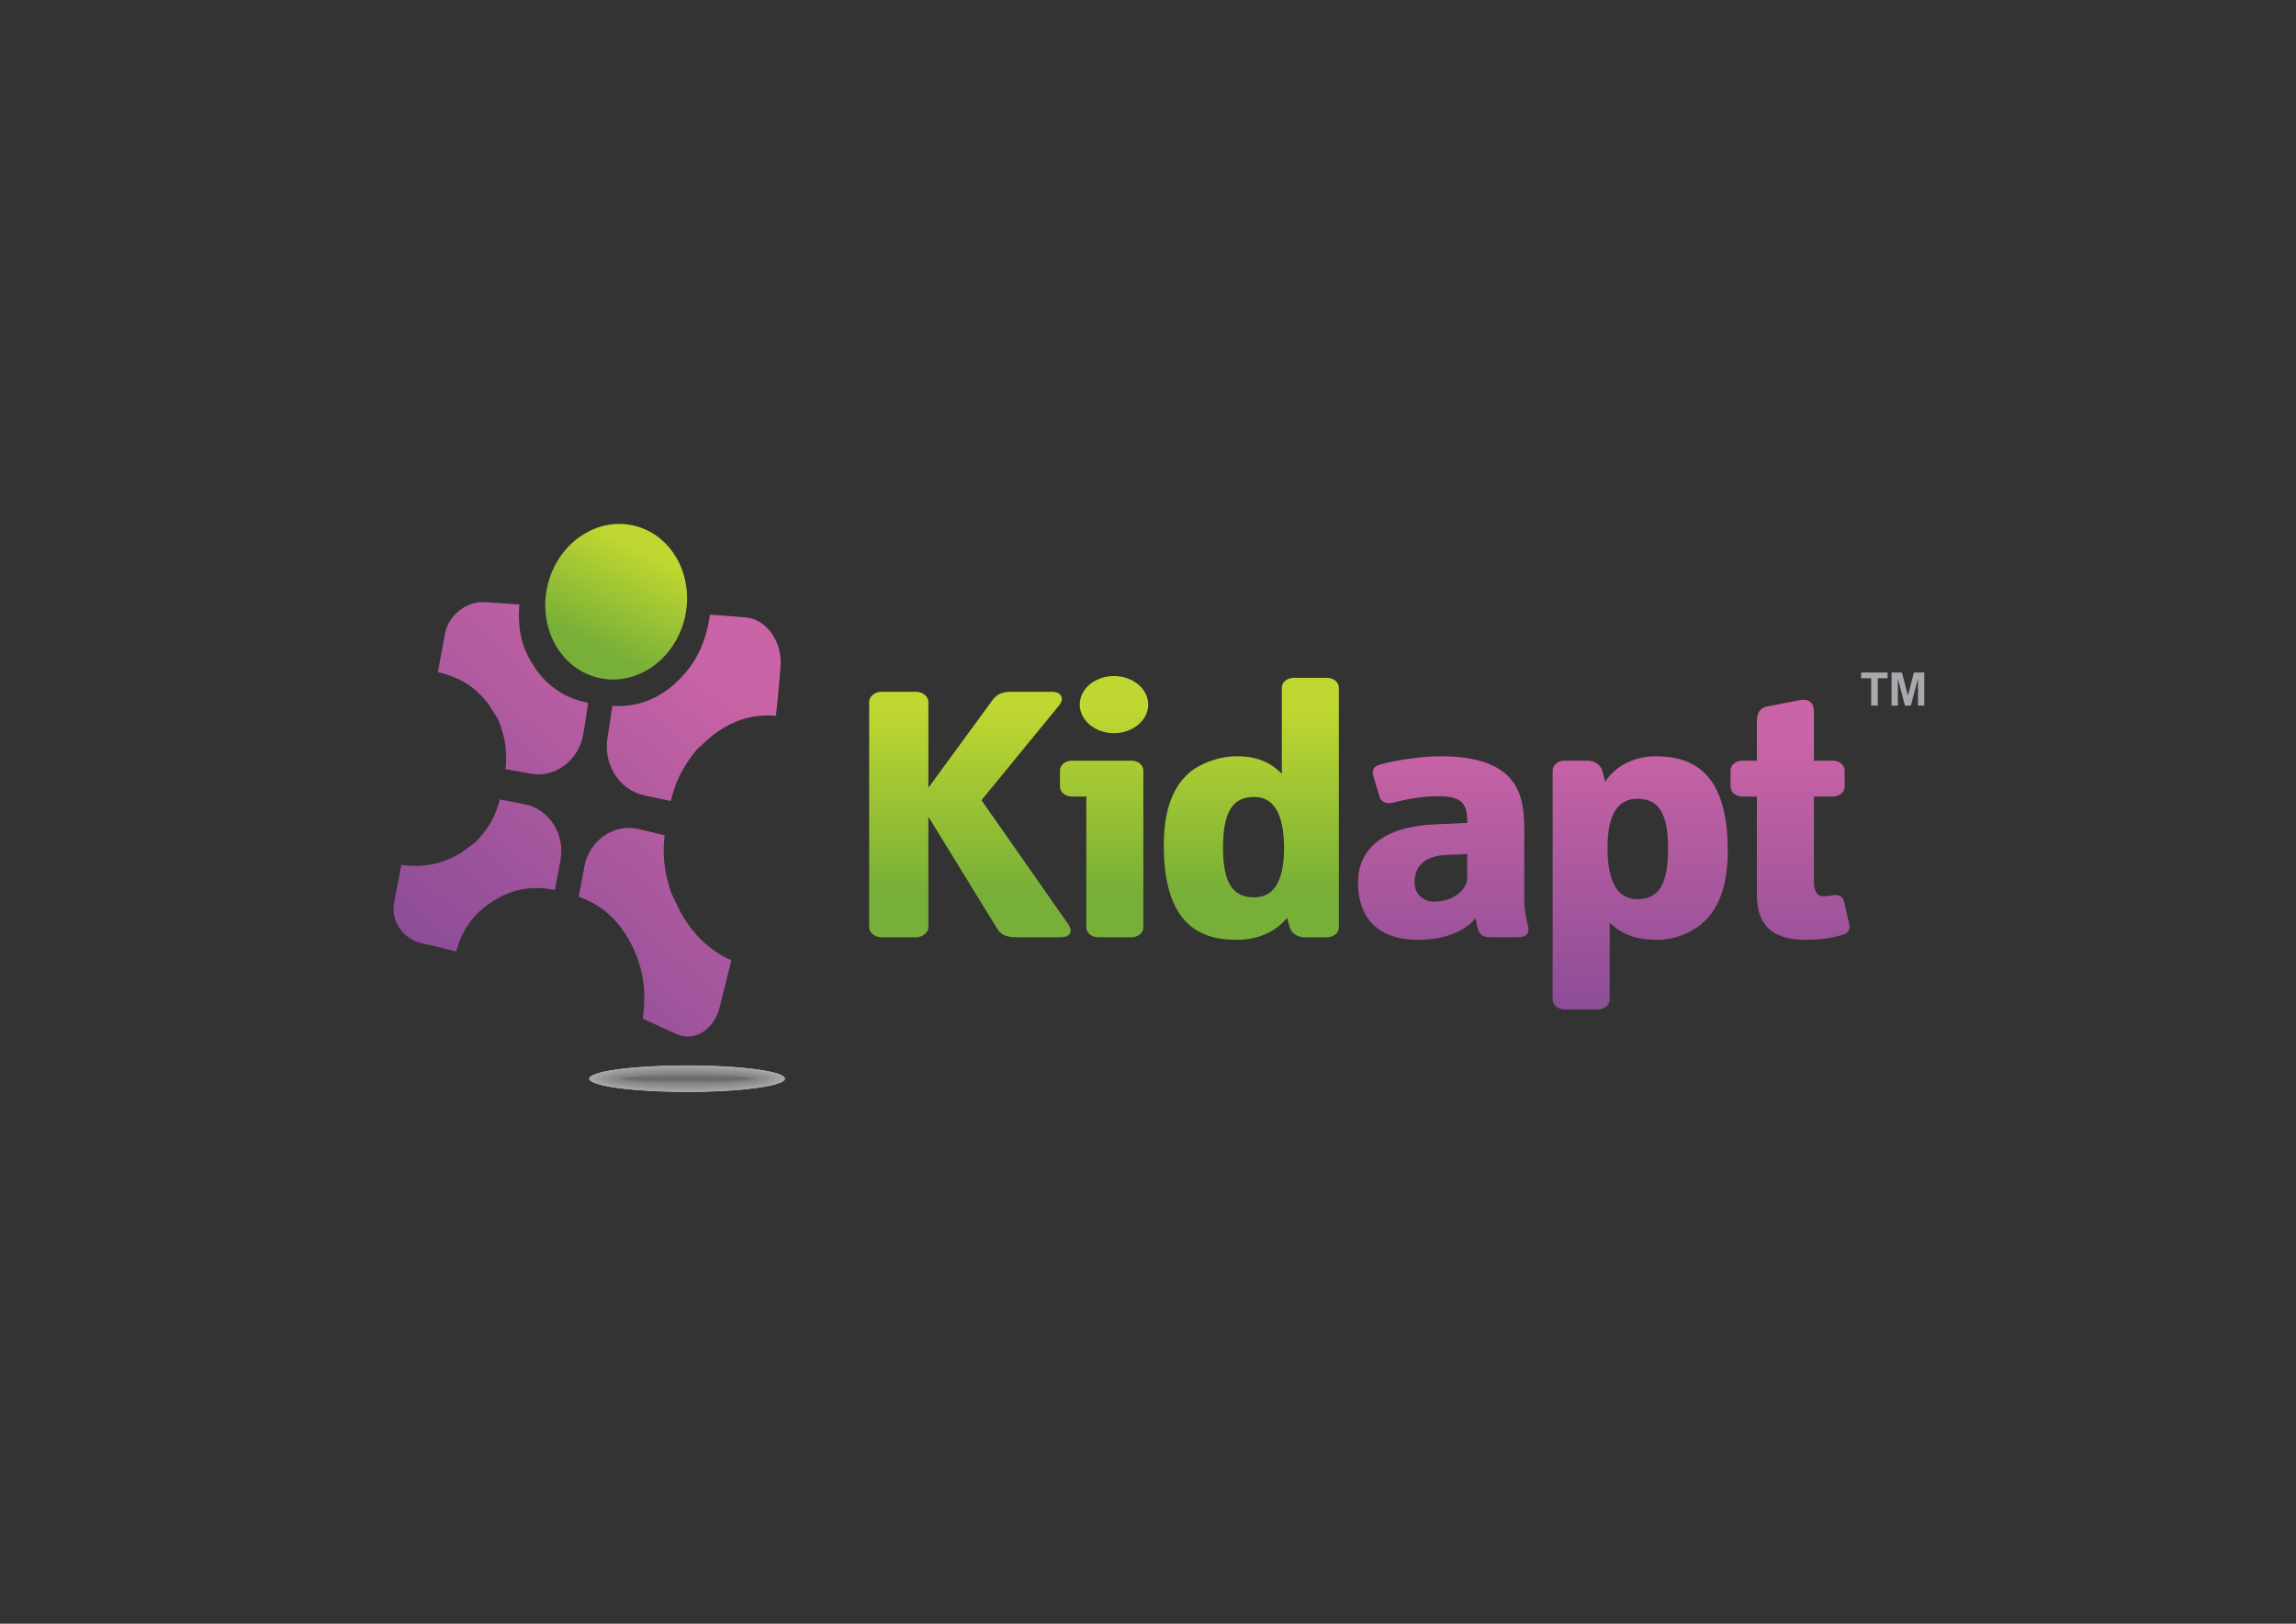 <?xml version="1.0" encoding="utf-8"?>
<!-- Generator: Adobe Illustrator 15.0.0, SVG Export Plug-In . SVG Version: 6.00 Build 0)  -->
<!DOCTYPE svg PUBLIC "-//W3C//DTD SVG 1.1//EN" "http://www.w3.org/Graphics/SVG/1.1/DTD/svg11.dtd">
<svg version="1.1" id="Layer_1" xmlns="http://www.w3.org/2000/svg" xmlns:xlink="http://www.w3.org/1999/xlink" x="0px" y="0px"
	 width="841.89px" height="595.28px" viewBox="0 0 841.89 595.28" enable-background="new 0 0 841.89 595.28" xml:space="preserve">
<rect x="0" y="0" width="841.89" height="595.28" fill="#333333" stroke="none"/>
<linearGradient id="SVGID_1_" gradientUnits="userSpaceOnUse" x1="-491.795" y1="478.815" x2="-448.893" y2="512.334" gradientTransform="matrix(-0.862 0.493 0.411 0.924 -383.53 -5.44)">
	<stop  offset="0.127" style="stop-color:#BFD730"/>
	<stop  offset="0.824" style="stop-color:#77AF38"/>
</linearGradient>
<path fill="url(#SVGID_1_)" d="M201.415,212.305c-4.787,15.06,2.306,30.988,15.833,35.577c13.556,4.579,28.407-3.923,33.194-18.991
	c4.794-15.071-2.306-30.999-15.84-35.577C221.072,188.739,206.213,197.23,201.415,212.305z"/>
<g>
	
		<linearGradient id="SVGID_2_" gradientUnits="userSpaceOnUse" x1="-285.47" y1="144.501" x2="-196.719" y2="292.207" gradientTransform="matrix(-0.982 -0.188 -0.188 0.982 25.4 32.404)">
		<stop  offset="0.127" style="stop-color:#CA64A6"/>
		<stop  offset="1" style="stop-color:#8C4D97"/>
	</linearGradient>
	<path fill="url(#SVGID_2_)" d="M190.326,223.669c-0.11,1.482-0.103,3.03,0.029,4.619c0.344,5.984,2.25,11.444,5.783,16.513
		c0.153,0.282,0.45,0.714,0.878,1.281c3.528,4.688,7.902,8.052,13.168,10.05c0.106,0.055,0.19,0.087,0.234,0.099
		c1.362,0.476,2.767,0.875,4.246,1.197c0.117,0.062,0.322,0.113,0.6,0.15c0.198,0.019,0.198,0.019,0.198,0.019
		c0.125,0.007,0.205,0.157,0.183,0.333c0,0,0-0.004-0.015,0.103c-1.091,7.279-1.742,11.042-1.742,11.049
		c-1.651,9.812-10.445,16.213-19.324,14.559c-3.082-0.556-6.156-1.105-9.219-1.654c0.238-2.21,0.311-4.344,0.223-6.397
		c-0.037-0.004-0.037,0-0.037,0c-0.007-0.037-0.007-0.099-0.004-0.139l0,0c-0.197-3.155-0.875-6.288-2.031-9.446
		c-0.864-2.262-0.864-2.262-0.864-2.262c-1.544-2.521-3.191-5.105-3.675-5.771l0,0c-3.542-4.699-7.891-7.967-13.051-9.922
		c-1.285-0.52-2.693-0.962-4.253-1.325c-0.282-0.041-0.461-0.091-0.578-0.139C161,246.561,161,246.561,161,246.561
		c-0.15-0.022-0.3-0.044-0.333-0.044c-0.037-0.003-0.073-0.011-0.092-0.011c-0.015-0.007-0.022-0.037-0.015-0.066
		c0.004-0.029,0.011-0.073,0.015-0.095c0.004-0.018,0.048-0.252,0.095-0.512c0.048-0.264,0.099-0.545,0.114-0.633
		s1.09-5.819,2.372-12.81c1.292-6.946,7.963-12.118,14.826-11.642c6.866,0.523,12.484,0.831,12.484,0.845
		c0,0.019,0,0.062-0.007,0.103l0,0C190.362,222.578,190.318,223.222,190.326,223.669z M259.914,227.728
		c-0.264,1.731-0.699,3.495-1.248,5.263c-1.991,6.782-5.61,12.517-10.749,17.212c-0.245,0.271-0.673,0.663-1.281,1.175
		c-5.014,4.246-10.471,6.599-16.257,7.272c-0.139,0.033-0.22,0.033-0.264,0.029c-1.479,0.143-2.994,0.176-4.523,0.121
		c-0.125,0.04-0.337,0.04-0.615-0.004c-0.205-0.025-0.205-0.029-0.205-0.025c-0.132-0.015-0.256,0.113-0.278,0.282
		c0,0,0,0.003-0.015,0.103c-1.068,7.422-1.72,11.261-1.712,11.265c-1.64,9.878,4.326,19.236,13.541,21.208
		c3.206,0.659,6.427,1.333,9.662,2.024c0.604-2.441,1.31-4.751,2.145-6.925c0.051,0.015,0.051,0.011,0.051,0.015
		c0.015-0.044,0.029-0.103,0.037-0.143l0,0c1.373-3.298,3.191-6.438,5.482-9.508c1.698-2.16,1.694-2.171,1.694-2.167
		c2.467-2.266,5.076-4.652,5.805-5.248l0,0c5.303-4.125,10.947-6.599,17.081-7.207c1.53-0.172,3.184-0.216,4.977-0.106
		c0.3,0.047,0.535,0.055,0.659,0.007c0.08,0.029,0.08,0.026,0.08,0.029c0.176,0.025,0.352,0.051,0.388,0.059
		c0.037,0,0.081,0.011,0.099,0.011c0.019,0,0.041-0.029,0.044-0.069c0.004-0.044,0.011-0.095,0.019-0.121
		c0-0.022,0.033-0.322,0.066-0.663c0.037-0.34,0.081-0.71,0.095-0.816c0.008-0.11,0.846-7.54,1.516-16.612
		c0.651-9.095-5.3-17.194-12.634-17.813c-7.378-0.647-13.278-1.061-13.278-1.032c0,0.022-0.007,0.069-0.011,0.106l0,0
		C260.155,226.483,260.034,227.237,259.914,227.728z M235.678,373.354L235.678,373.354c-0.007,0.035-0.015,0.088-0.018,0.102
		c-0.004,0.018,5.537,2.492,12.228,5.578c6.639,3.125,13.841-1.322,16.026-9.83c2.141-8.475,3.824-15.498,3.846-15.6
		c0.022-0.1,0.11-0.451,0.183-0.77s0.143-0.603,0.146-0.628c0.007-0.022,0.018-0.077,0.029-0.113
		c0.007-0.041,0.007-0.081-0.011-0.085c-0.015-0.007-0.059-0.021-0.091-0.032c-0.037-0.015-0.19-0.07-0.344-0.125
		c0,0,0-0.004-0.081-0.036c-0.117-0.092-0.307-0.187-0.596-0.289c-1.592-0.754-3.027-1.593-4.33-2.485
		c-5.219-3.44-9.52-8.271-12.993-14.376l0,0c-0.468-0.863-2.064-4.172-3.586-7.294c0,0,0.007-0.004-0.813-2.708
		c-1.105-3.777-1.728-7.415-1.867-11.013l0,0c0.007-0.044,0.007-0.113,0-0.153c0,0,0,0-0.037-0.008
		c-0.044-2.331,0.066-4.747,0.348-7.246c-3.209-0.787-6.405-1.556-9.585-2.306c-9.186-2.094-18.021,4.201-19.858,13.691
		c0-0.004-0.71,3.718-1.998,10.756c-0.019,0.106-0.015,0.106-0.019,0.106c-0.025,0.164,0.048,0.322,0.172,0.344
		c0,0,0-0.004,0.197,0.066c0.275,0.069,0.476,0.164,0.593,0.241c1.464,0.563,2.858,1.2,4.208,1.914
		c0.044,0.025,0.125,0.065,0.227,0.139c5.226,2.946,9.545,7.327,12.908,13.238c0.406,0.71,0.685,1.248,0.823,1.592
		c3.338,6.372,4.941,13.079,4.868,19.938c0.022,1.826-0.081,3.576-0.304,5.213C235.935,371.676,235.839,372.391,235.678,373.354z
		 M167.847,347.005c0.38-1.339,0.918-2.657,1.559-3.992c2.35-5.095,6.061-9.249,11.155-12.499c0.242-0.187,0.667-0.461,1.267-0.815
		c4.955-2.91,10.27-4.319,15.935-4.129c0.136-0.004,0.212-0.007,0.26,0.011c1.438,0.07,2.924,0.253,4.424,0.538
		c0.125-0.021,0.33,0.012,0.608,0.088c0.201,0.063,0.201,0.063,0.201,0.063c0.125,0.033,0.252-0.069,0.282-0.23c0,0,0,0,0.015-0.092
		c1.251-6.902,1.947-10.555,1.947-10.555c1.812-9.446-4.106-18.771-12.985-20.491c-3.089-0.619-6.163-1.229-9.23-1.826
		c-0.571,2.137-1.252,4.132-2.053,5.998c-0.047-0.011-0.047-0.011-0.047-0.015c-0.015,0.033-0.029,0.092-0.037,0.121l0,0
		c-1.318,2.825-3.063,5.453-5.271,7.931c-1.625,1.731-1.625,1.731-1.625,1.731c-2.346,1.771-4.831,3.564-5.526,4
		c0,0.004,0,0.004,0,0c-5.028,3.034-10.324,4.534-15.927,4.604c-1.398,0.041-2.898-0.029-4.509-0.219
		c-0.271-0.056-0.483-0.077-0.601-0.044c-0.066-0.033-0.066-0.033-0.066-0.033c-0.161-0.025-0.314-0.059-0.344-0.063
		c-0.037-0.004-0.073-0.011-0.092-0.019c-0.018-0.003-0.037,0.026-0.047,0.056c-0.007,0.029-0.015,0.069-0.015,0.088
		c-0.007,0.025-0.047,0.248-0.095,0.505c-0.047,0.26-0.103,0.538-0.125,0.618c-0.015,0.08-1.094,5.724-2.394,12.542
		c-1.303,6.829,3.309,13.432,10.226,14.962c6.917,1.526,12.568,3.008,12.568,2.99c0-0.019,0.007-0.056,0.019-0.085l0,0
		C167.518,347.945,167.693,347.371,167.847,347.005z"/>
</g>
<g opacity="0.59">
	<path fill="#FFFFFF" d="M287.878,395.455c0,2.682-16.088,4.871-35.936,4.871c-19.851,0-35.939-2.189-35.939-4.871
		c0-2.693,16.089-4.865,35.939-4.865C271.79,390.59,287.878,392.762,287.878,395.455z"/>
	<path fill="#FDFDFD" d="M287.724,395.455c0,2.656-16.02,4.826-35.782,4.826c-19.766,0-35.785-2.17-35.785-4.826
		c0-2.67,16.019-4.82,35.785-4.82C271.705,390.635,287.724,392.785,287.724,395.455z"/>
	<path fill="#FBFBFB" d="M287.57,395.455c0,2.631-15.95,4.779-35.628,4.779c-19.68,0-35.63-2.148-35.63-4.779
		c0-2.645,15.95-4.775,35.63-4.775C271.62,390.68,287.57,392.811,287.57,395.455z"/>
	<path fill="#FAFAF9" d="M287.415,395.455c0,2.607-15.881,4.734-35.473,4.734c-19.595,0-35.475-2.127-35.475-4.734
		c0-2.619,15.88-4.73,35.475-4.73C271.534,390.725,287.415,392.836,287.415,395.455z"/>
	<path fill="#F9F8F8" d="M287.261,395.455c0,2.582-15.812,4.689-35.319,4.689c-19.509,0-35.32-2.107-35.32-4.689
		c0-2.594,15.811-4.686,35.32-4.686C271.449,390.77,287.261,392.861,287.261,395.455z"/>
	<path fill="#F7F7F6" d="M287.106,395.455c0,2.559-15.743,4.645-35.165,4.645c-19.424,0-35.166-2.086-35.166-4.645
		c0-2.57,15.741-4.641,35.166-4.641C271.363,390.814,287.106,392.885,287.106,395.455z"/>
	<path fill="#F6F5F5" d="M286.952,395.455c0,2.533-15.674,4.6-35.011,4.6c-19.339,0-35.011-2.066-35.011-4.6
		c0-2.545,15.672-4.594,35.011-4.594C271.278,390.861,286.952,392.91,286.952,395.455z"/>
	<path fill="#F5F4F4" d="M286.797,395.455c0,2.508-15.604,4.555-34.856,4.555c-19.254,0-34.856-2.047-34.856-4.555
		c0-2.52,15.602-4.549,34.856-4.549C271.193,390.906,286.797,392.936,286.797,395.455z"/>
	<path fill="#F4F3F3" d="M286.643,395.455c0,2.484-15.536,4.508-34.703,4.508c-19.168,0-34.701-2.023-34.701-4.508
		c0-2.494,15.532-4.504,34.701-4.504C271.107,390.951,286.643,392.961,286.643,395.455z"/>
	<path fill="#F3F2F1" d="M286.489,395.455c0,2.459-15.466,4.463-34.548,4.463c-19.083,0-34.546-2.004-34.546-4.463
		c0-2.471,15.463-4.459,34.546-4.459C271.022,390.996,286.489,392.984,286.489,395.455z"/>
	<path fill="#F2F1F0" d="M286.334,395.455c0,2.434-15.397,4.418-34.394,4.418c-18.999,0-34.392-1.984-34.392-4.418
		c0-2.445,15.393-4.414,34.392-4.414C270.937,391.041,286.334,393.01,286.334,395.455z"/>
	<path fill="#F1F0EF" d="M286.18,395.457c0,2.408-15.328,4.371-34.24,4.371c-18.913,0-34.237-1.963-34.237-4.371
		c0-2.422,15.324-4.371,34.237-4.371C270.852,391.086,286.18,393.035,286.18,395.457z"/>
	<path fill="#F0EFEE" d="M286.025,395.457c0,2.383-15.259,4.326-34.085,4.326c-18.828,0-34.082-1.943-34.082-4.326
		c0-2.398,15.254-4.324,34.082-4.324C270.766,391.133,286.025,393.059,286.025,395.457z"/>
	<path fill="#EFEEED" d="M285.871,395.457c0,2.357-15.19,4.279-33.932,4.279c-18.742,0-33.927-1.922-33.927-4.279
		c0-2.373,15.185-4.279,33.927-4.279C270.681,391.178,285.871,393.084,285.871,395.457z"/>
	<path fill="#EEEDEC" d="M285.717,395.457c0,2.334-15.121,4.234-33.777,4.234c-18.657,0-33.772-1.9-33.772-4.234
		c0-2.348,15.115-4.234,33.772-4.234C270.596,391.223,285.717,393.109,285.717,395.457z"/>
	<path fill="#EDECEB" d="M285.562,395.457c0,2.309-15.052,4.189-33.623,4.189c-18.572,0-33.617-1.881-33.617-4.189
		c0-2.322,15.045-4.189,33.617-4.189C270.51,391.268,285.562,393.135,285.562,395.457z"/>
	<path fill="#ECEBEA" d="M285.408,395.457c0,2.283-14.983,4.145-33.469,4.145c-18.487,0-33.463-1.861-33.463-4.145
		c0-2.299,14.976-4.145,33.463-4.145C270.425,391.313,285.408,393.158,285.408,395.457z"/>
	<path fill="#EBEAE9" d="M285.253,395.457c0,2.26-14.914,4.1-33.314,4.1c-18.402,0-33.308-1.84-33.308-4.1
		c0-2.273,14.906-4.1,33.308-4.1C270.34,391.357,285.253,393.184,285.253,395.457z"/>
	<path fill="#EAE9E8" d="M285.099,395.457c0,2.234-14.845,4.055-33.161,4.055s-33.153-1.82-33.153-4.055
		c0-2.248,14.837-4.055,33.153-4.055S285.099,393.209,285.099,395.457z"/>
	<path fill="#E9E8E7" d="M284.945,395.457c0,2.209-14.776,4.008-33.006,4.008c-18.231,0-32.999-1.799-32.999-4.008
		c0-2.225,14.768-4.008,32.999-4.008C270.169,391.449,284.945,393.232,284.945,395.457z"/>
	<path fill="#E8E7E6" d="M284.79,395.457c0,2.186-14.706,3.963-32.852,3.963c-18.146,0-32.844-1.777-32.844-3.963
		c0-2.199,14.698-3.963,32.844-3.963C270.084,391.494,284.79,393.258,284.79,395.457z"/>
	<path fill="#E7E6E5" d="M284.636,395.457c0,2.16-14.637,3.918-32.698,3.918s-32.689-1.758-32.689-3.918
		c0-2.174,14.628-3.918,32.689-3.918S284.636,393.283,284.636,395.457z"/>
	<path fill="#E6E5E4" d="M284.481,395.457c0,2.137-14.568,3.873-32.544,3.873c-17.975,0-32.534-1.736-32.534-3.873
		c0-2.148,14.559-3.873,32.534-3.873C269.913,391.584,284.481,393.309,284.481,395.457z"/>
	<path fill="#E5E4E3" d="M284.327,395.457c0,2.111-14.5,3.828-32.39,3.828s-32.379-1.717-32.379-3.828
		c0-2.125,14.489-3.828,32.379-3.828S284.327,393.332,284.327,395.457z"/>
	<path fill="#E4E3E2" d="M284.172,395.459c0,2.084-14.43,3.781-32.235,3.781c-17.804,0-32.224-1.697-32.224-3.781
		c0-2.102,14.42-3.785,32.224-3.785C269.743,391.674,284.172,393.357,284.172,395.459z"/>
	<path fill="#E3E2E2" d="M284.018,395.459c0,2.061-14.361,3.734-32.081,3.734c-17.719,0-32.07-1.674-32.07-3.734
		c0-2.076,14.351-3.74,32.07-3.74C269.657,391.719,284.018,393.383,284.018,395.459z"/>
	<path fill="#E2E1E1" d="M283.864,395.459c0,2.035-14.292,3.689-31.927,3.689c-17.634,0-31.915-1.654-31.915-3.689
		c0-2.053,14.281-3.693,31.915-3.693C269.572,391.766,283.864,393.406,283.864,395.459z"/>
	<path fill="#E1E0E0" d="M283.709,395.459c0,2.01-14.223,3.645-31.773,3.645c-17.549,0-31.76-1.635-31.76-3.645
		c0-2.027,14.211-3.648,31.76-3.648C269.487,391.811,283.709,393.432,283.709,395.459z"/>
	<path fill="#E0DFDF" d="M283.555,395.459c0,1.986-14.153,3.6-31.618,3.6c-17.464,0-31.605-1.613-31.605-3.6
		c0-2.002,14.142-3.604,31.605-3.604C269.401,391.855,283.555,393.457,283.555,395.459z"/>
	<path fill="#DFDEDE" d="M283.4,395.459c0,1.961-14.084,3.555-31.464,3.555c-17.378,0-31.45-1.594-31.45-3.555
		c0-1.977,14.072-3.559,31.45-3.559C269.316,391.9,283.4,393.482,283.4,395.459z"/>
	<path fill="#DEDDDD" d="M283.246,395.459c0,1.936-14.016,3.508-31.31,3.508c-17.293,0-31.296-1.572-31.296-3.508
		c0-1.953,14.002-3.514,31.296-3.514C269.23,391.945,283.246,393.506,283.246,395.459z"/>
	<path fill="#DDDCDC" d="M283.092,395.459c0,1.912-13.946,3.463-31.156,3.463c-17.208,0-31.141-1.551-31.141-3.463
		c0-1.928,13.933-3.469,31.141-3.469C269.146,391.99,283.092,393.531,283.092,395.459z"/>
	<path fill="#DCDBDB" d="M282.937,395.459c0,1.887-13.877,3.418-31.001,3.418c-17.123,0-30.986-1.531-30.986-3.418
		c0-1.902,13.864-3.424,30.986-3.424C269.06,392.035,282.937,393.557,282.937,395.459z"/>
	<path fill="#DBDBDA" d="M282.783,395.459c0,1.861-13.808,3.373-30.848,3.373c-17.037,0-30.831-1.512-30.831-3.373
		c0-1.877,13.794-3.377,30.831-3.377C268.975,392.082,282.783,393.582,282.783,395.459z"/>
	<path fill="#DADAD9" d="M282.628,395.459c0,1.838-13.739,3.328-30.693,3.328c-16.952,0-30.677-1.49-30.677-3.328
		c0-1.854,13.725-3.332,30.677-3.332C268.89,392.127,282.628,393.605,282.628,395.459z"/>
	<path fill="#D9D9D8" d="M282.474,395.459c0,1.813-13.67,3.283-30.539,3.283c-16.867,0-30.522-1.471-30.522-3.283
		c0-1.828,13.655-3.287,30.522-3.287C268.804,392.172,282.474,393.631,282.474,395.459z"/>
	<path fill="#D8D8D7" d="M282.32,395.459c0,1.787-13.601,3.236-30.385,3.236c-16.782,0-30.367-1.449-30.367-3.236
		c0-1.803,13.585-3.242,30.367-3.242C268.719,392.217,282.32,393.656,282.32,395.459z"/>
	<path fill="#D7D7D6" d="M282.165,395.459c0,1.764-13.532,3.191-30.23,3.191c-16.697,0-30.212-1.428-30.212-3.191
		c0-1.779,13.516-3.197,30.212-3.197C268.633,392.262,282.165,393.68,282.165,395.459z"/>
	<path fill="#D7D6D5" d="M282.011,395.461c0,1.736-13.462,3.145-30.077,3.145c-16.611,0-30.057-1.408-30.057-3.145
		c0-1.756,13.446-3.154,30.057-3.154C268.548,392.307,282.011,393.705,282.011,395.461z"/>
	<path fill="#D6D5D5" d="M281.856,395.461c0,1.713-13.394,3.1-29.922,3.1c-16.526,0-29.903-1.387-29.903-3.1
		c0-1.73,13.377-3.109,29.903-3.109C268.463,392.352,281.856,393.73,281.856,395.461z"/>
	<path fill="#D5D4D4" d="M281.702,395.461c0,1.688-13.325,3.055-29.769,3.055c-16.44,0-29.748-1.367-29.748-3.055
		c0-1.705,13.307-3.063,29.748-3.063C268.377,392.398,281.702,393.756,281.702,395.461z"/>
	<path fill="#D4D3D3" d="M281.547,395.461c0,1.662-13.255,3.01-29.614,3.01c-16.355,0-29.593-1.348-29.593-3.01
		c0-1.682,13.237-3.018,29.593-3.018C268.292,392.443,281.547,393.779,281.547,395.461z"/>
	<path fill="#D3D2D2" d="M281.393,395.461c0,1.639-13.186,2.963-29.46,2.963c-16.27,0-29.438-1.324-29.438-2.963
		c0-1.656,13.168-2.973,29.438-2.973C268.207,392.488,281.393,393.805,281.393,395.461z"/>
	<path fill="#D2D2D1" d="M281.239,395.461c0,1.613-13.117,2.918-29.306,2.918c-16.185,0-29.283-1.305-29.283-2.918
		c0-1.631,13.098-2.928,29.283-2.928C268.122,392.533,281.239,393.83,281.239,395.461z"/>
	<path fill="#D1D1D0" d="M281.084,395.461c0,1.588-13.048,2.873-29.151,2.873c-16.1,0-29.129-1.285-29.129-2.873
		c0-1.607,13.029-2.883,29.129-2.883C268.036,392.578,281.084,393.854,281.084,395.461z"/>
	<path fill="#D0D0CF" d="M280.93,395.461c0,1.564-12.979,2.828-28.997,2.828c-16.014,0-28.974-1.264-28.974-2.828
		c0-1.582,12.959-2.838,28.974-2.838C267.951,392.623,280.93,393.879,280.93,395.461z"/>
	<path fill="#CFCFCE" d="M280.775,395.461c0,1.539-12.91,2.783-28.843,2.783c-15.929,0-28.819-1.244-28.819-2.783
		c0-1.557,12.89-2.791,28.819-2.791C267.866,392.67,280.775,393.904,280.775,395.461z"/>
	<path fill="#CFCECE" d="M280.621,395.461c0,1.514-12.841,2.736-28.689,2.736c-15.844,0-28.664-1.223-28.664-2.736
		c0-1.531,12.82-2.746,28.664-2.746C267.78,392.715,280.621,393.93,280.621,395.461z"/>
	<path fill="#CECDCD" d="M280.467,395.461c0,1.49-12.772,2.691-28.535,2.691c-15.759,0-28.509-1.201-28.509-2.691
		c0-1.508,12.75-2.701,28.509-2.701C267.695,392.76,280.467,393.953,280.467,395.461z"/>
	<path fill="#CDCCCC" d="M280.312,395.461c0,1.465-12.702,2.646-28.38,2.646c-15.673,0-28.354-1.182-28.354-2.646
		c0-1.482,12.681-2.656,28.354-2.656C267.61,392.805,280.312,393.979,280.312,395.461z"/>
	<path fill="#CCCBCB" d="M280.158,395.461c0,1.439-12.633,2.602-28.226,2.602c-15.588,0-28.2-1.162-28.2-2.602
		c0-1.457,12.611-2.611,28.2-2.611C267.524,392.85,280.158,394.004,280.158,395.461z"/>
	<path fill="#CBCBCA" d="M280.003,395.461c0,1.416-12.564,2.557-28.072,2.557c-15.503,0-28.045-1.141-28.045-2.557
		c0-1.434,12.542-2.566,28.045-2.566C267.439,392.895,280.003,394.027,280.003,395.461z"/>
	<path fill="#CACAC9" d="M279.849,395.463c0,1.389-12.495,2.51-27.918,2.51c-15.417,0-27.89-1.121-27.89-2.51
		c0-1.41,12.473-2.523,27.89-2.523C267.354,392.939,279.849,394.053,279.849,395.463z"/>
	<path fill="#C9C9C8" d="M279.695,395.463c0,1.363-12.426,2.463-27.764,2.463c-15.333,0-27.736-1.1-27.736-2.463
		c0-1.385,12.403-2.477,27.736-2.477C267.269,392.986,279.695,394.078,279.695,395.463z"/>
	<path fill="#C9C8C8" d="M279.54,395.463c0,1.34-12.357,2.418-27.609,2.418c-15.247,0-27.581-1.078-27.581-2.418
		c0-1.359,12.333-2.432,27.581-2.432C267.183,393.031,279.54,394.104,279.54,395.463z"/>
	<path fill="#C8C7C7" d="M279.386,395.463c0,1.314-12.288,2.373-27.455,2.373c-15.162,0-27.426-1.059-27.426-2.373
		c0-1.336,12.264-2.387,27.426-2.387C267.098,393.076,279.386,394.127,279.386,395.463z"/>
	<path fill="#C7C6C6" d="M279.231,395.463c0,1.291-12.219,2.328-27.301,2.328c-15.077,0-27.271-1.037-27.271-2.328
		c0-1.311,12.194-2.342,27.271-2.342C267.013,393.121,279.231,394.152,279.231,395.463z"/>
	<path fill="#C6C6C5" d="M279.077,395.463c0,1.266-12.15,2.283-27.147,2.283c-14.992,0-27.116-1.018-27.116-2.283
		c0-1.285,12.125-2.297,27.116-2.297C266.927,393.166,279.077,394.178,279.077,395.463z"/>
	<path fill="#C5C5C4" d="M278.922,395.463c0,1.24-12.081,2.238-26.993,2.238c-14.906,0-26.961-0.998-26.961-2.238
		c0-1.26,12.056-2.252,26.961-2.252C266.842,393.211,278.922,394.203,278.922,395.463z"/>
	<path fill="#C4C4C3" d="M278.768,395.463c0,1.217-12.012,2.191-26.838,2.191c-14.821,0-26.807-0.975-26.807-2.191
		c0-1.236,11.986-2.207,26.807-2.207C266.756,393.256,278.768,394.227,278.768,395.463z"/>
	<path fill="#C3C3C3" d="M278.614,395.463c0,1.191-11.942,2.146-26.684,2.146c-14.736,0-26.652-0.955-26.652-2.146
		c0-1.211,11.917-2.16,26.652-2.16C266.671,393.303,278.614,394.252,278.614,395.463z"/>
	<path fill="#C2C2C2" d="M278.459,395.463c0,1.166-11.874,2.102-26.53,2.102c-14.65,0-26.497-0.936-26.497-2.102
		c0-1.186,11.847-2.115,26.497-2.115C266.586,393.348,278.459,394.277,278.459,395.463z"/>
	<path fill="#C2C1C1" d="M278.305,395.463c0,1.143-11.804,2.057-26.375,2.057c-14.565,0-26.342-0.914-26.342-2.057
		c0-1.162,11.777-2.07,26.342-2.07C266.5,393.393,278.305,394.301,278.305,395.463z"/>
	<path fill="#C1C1C0" d="M278.15,395.463c0,1.117-11.735,2.012-26.222,2.012c-14.48,0-26.188-0.895-26.188-2.012
		c0-1.137,11.708-2.025,26.188-2.025C266.416,393.438,278.15,394.326,278.15,395.463z"/>
	<path fill="#C0C0BF" d="M277.996,395.463c0,1.092-11.666,1.965-26.067,1.965c-14.395,0-26.033-0.873-26.033-1.965
		c0-1.111,11.638-1.98,26.033-1.98C266.33,393.482,277.996,394.352,277.996,395.463z"/>
	<path fill="#BFBFBF" d="M277.842,395.465c0,1.066-11.597,1.918-25.914,1.918c-14.309,0-25.878-0.852-25.878-1.918
		c0-1.088,11.569-1.938,25.878-1.938C266.245,393.527,277.842,394.377,277.842,395.465z"/>
	<path fill="#BEBEBE" d="M277.687,395.465c0,1.041-11.528,1.873-25.759,1.873c-14.224,0-25.723-0.832-25.723-1.873
		c0-1.064,11.499-1.893,25.723-1.893C266.159,393.572,277.687,394.4,277.687,395.465z"/>
	<path fill="#BDBDBD" d="M277.533,395.465c0,1.016-11.458,1.828-25.605,1.828c-14.139,0-25.568-0.813-25.568-1.828
		c0-1.039,11.43-1.846,25.568-1.846C266.074,393.619,277.533,394.426,277.533,395.465z"/>
	<path fill="#BCBCBC" d="M277.378,395.465c0,0.992-11.39,1.783-25.451,1.783c-14.054,0-25.414-0.791-25.414-1.783
		c0-1.014,11.36-1.801,25.414-1.801C265.989,393.664,277.378,394.451,277.378,395.465z"/>
	<path fill="#BBBBBB" d="M277.29,395.465c0,0.975-11.35,1.752-25.362,1.752c-14.004,0-25.325-0.777-25.325-1.752
		c0-0.998,11.32-1.771,25.325-1.771C265.939,393.693,277.29,394.467,277.29,395.465z"/>
	<path fill="#BABABA" d="M277.201,395.465c0,0.959-11.31,1.723-25.272,1.723c-13.956,0-25.236-0.764-25.236-1.723
		c0-0.98,11.28-1.74,25.236-1.74C265.891,393.725,277.201,394.484,277.201,395.465z"/>
	<path fill="#B9B9B9" d="M277.112,395.463c0,0.943-11.271,1.693-25.184,1.693c-13.907,0-25.147-0.75-25.147-1.693
		c0-0.961,11.241-1.709,25.147-1.709C265.841,393.754,277.112,394.502,277.112,395.463z"/>
	<path fill="#B8B8B8" d="M277.023,395.463c0,0.926-11.23,1.664-25.095,1.664c-13.858,0-25.059-0.738-25.059-1.664
		c0-0.943,11.201-1.678,25.059-1.678C265.792,393.785,277.023,394.52,277.023,395.463z"/>
	<path fill="#B7B7B7" d="M276.934,395.463c0,0.91-11.191,1.633-25.006,1.633c-13.809,0-24.97-0.723-24.97-1.633
		c0-0.928,11.161-1.648,24.97-1.648C265.743,393.814,276.934,394.535,276.934,395.463z"/>
	<path fill="#B6B6B6" d="M276.845,395.463c0,0.893-11.151,1.604-24.917,1.604c-13.76,0-24.882-0.711-24.882-1.604
		c0-0.91,11.122-1.617,24.882-1.617C265.694,393.846,276.845,394.553,276.845,395.463z"/>
	<path fill="#B5B5B5" d="M276.756,395.463c0,0.875-11.111,1.572-24.828,1.572c-13.711,0-24.793-0.697-24.793-1.572
		c0-0.893,11.082-1.588,24.793-1.588C265.645,393.875,276.756,394.57,276.756,395.463z"/>
	<path fill="#B4B5B4" d="M276.667,395.463c0,0.859-11.072,1.541-24.739,1.541c-13.662,0-24.704-0.682-24.704-1.541
		c0-0.877,11.042-1.557,24.704-1.557C265.596,393.906,276.667,394.586,276.667,395.463z"/>
	<path fill="#B4B4B3" d="M276.578,395.463c0,0.842-11.031,1.512-24.649,1.512c-13.613,0-24.616-0.67-24.616-1.512
		c0-0.859,11.003-1.527,24.616-1.527C265.547,393.936,276.578,394.604,276.578,395.463z"/>
	<path fill="#B3B3B2" d="M276.489,395.463c0,0.826-10.992,1.48-24.56,1.48c-13.564,0-24.527-0.654-24.527-1.48
		c0-0.842,10.963-1.496,24.527-1.496C265.498,393.967,276.489,394.621,276.489,395.463z"/>
	<path fill="#B2B2B1" d="M276.4,395.463c0,0.809-10.952,1.451-24.471,1.451c-13.515,0-24.438-0.643-24.438-1.451
		c0-0.826,10.923-1.467,24.438-1.467C265.448,393.996,276.4,394.637,276.4,395.463z"/>
	<path fill="#B1B1B0" d="M276.312,395.463c0,0.791-10.912,1.42-24.382,1.42c-13.466,0-24.349-0.629-24.349-1.42
		c0-0.809,10.883-1.436,24.349-1.436C265.399,394.027,276.312,394.654,276.312,395.463z"/>
	<path fill="#B0B0AF" d="M276.223,395.463c0,0.775-10.873,1.391-24.293,1.391c-13.417,0-24.261-0.615-24.261-1.391
		c0-0.791,10.844-1.406,24.261-1.406C265.35,394.057,276.223,394.672,276.223,395.463z"/>
	<path fill="#AFAFAE" d="M276.134,395.461c0,0.76-10.833,1.361-24.204,1.361c-13.368,0-24.172-0.602-24.172-1.361
		c0-0.773,10.804-1.373,24.172-1.373C265.301,394.088,276.134,394.688,276.134,395.461z"/>
	<path fill="#AEAEAD" d="M276.045,395.461c0,0.744-10.793,1.332-24.115,1.332c-13.319,0-24.083-0.588-24.083-1.332
		c0-0.756,10.764-1.344,24.083-1.344C265.252,394.117,276.045,394.705,276.045,395.461z"/>
	<path fill="#ADADAD" d="M275.956,395.461c0,0.727-10.753,1.301-24.026,1.301c-13.27,0-23.995-0.574-23.995-1.301
		c0-0.738,10.725-1.313,23.995-1.313C265.203,394.148,275.956,394.723,275.956,395.461z"/>
	<path fill="#ACACAC" d="M275.867,395.461c0,0.709-10.713,1.271-23.937,1.271c-13.221,0-23.906-0.563-23.906-1.271
		c0-0.721,10.685-1.283,23.906-1.283C265.154,394.178,275.867,394.74,275.867,395.461z"/>
	<path fill="#ABABAB" d="M275.778,395.461c0,0.693-10.674,1.24-23.848,1.24c-13.172,0-23.817-0.547-23.817-1.24
		c0-0.705,10.646-1.252,23.817-1.252C265.104,394.209,275.778,394.756,275.778,395.461z"/>
	<path fill="#AAAAAA" d="M275.689,395.461c0,0.676-10.634,1.211-23.759,1.211c-13.123,0-23.729-0.535-23.729-1.211
		c0-0.688,10.606-1.223,23.729-1.223C265.056,394.238,275.689,394.773,275.689,395.461z"/>
	<path fill="#A9A9A9" d="M275.601,395.461c0,0.658-10.594,1.18-23.67,1.18c-13.074,0-23.64-0.521-23.64-1.18
		c0-0.67,10.566-1.191,23.64-1.191C265.006,394.27,275.601,394.791,275.601,395.461z"/>
	<path fill="#A9A8A8" d="M275.512,395.461c0,0.643-10.555,1.148-23.581,1.148c-13.025,0-23.551-0.506-23.551-1.148
		c0-0.654,10.526-1.162,23.551-1.162C264.957,394.299,275.512,394.807,275.512,395.461z"/>
	<path fill="#A8A7A7" d="M275.423,395.461c0,0.625-10.515,1.119-23.492,1.119c-12.976,0-23.462-0.494-23.462-1.119
		c0-0.637,10.487-1.131,23.462-1.131C264.908,394.33,275.423,394.824,275.423,395.461z"/>
	<path fill="#A7A6A6" d="M275.334,395.461c0,0.609-10.475,1.088-23.403,1.088c-12.927,0-23.374-0.479-23.374-1.088
		c0-0.619,10.447-1.102,23.374-1.102C264.859,394.359,275.334,394.842,275.334,395.461z"/>
	<path fill="#A6A6A5" d="M275.245,395.459c0,0.594-10.435,1.061-23.314,1.061c-12.878,0-23.285-0.467-23.285-1.061
		c0-0.602,10.407-1.068,23.285-1.068C264.81,394.391,275.245,394.857,275.245,395.459z"/>
	<path fill="#A5A5A4" d="M275.156,395.459c0,0.576-10.396,1.029-23.225,1.029c-12.829,0-23.196-0.453-23.196-1.029
		c0-0.584,10.367-1.039,23.196-1.039C264.761,394.42,275.156,394.875,275.156,395.459z"/>
	<path fill="#A4A4A3" d="M275.067,395.459c0,0.561-10.355,1-23.136,1c-12.78,0-23.108-0.439-23.108-1
		c0-0.566,10.328-1.008,23.108-1.008C264.712,394.451,275.067,394.893,275.067,395.459z"/>
	<path fill="#A3A3A3" d="M274.978,395.459c0,0.543-10.315,0.969-23.046,0.969s-23.02-0.426-23.02-0.969
		c0-0.551,10.289-0.979,23.02-0.979S274.978,394.908,274.978,395.459z"/>
	<path fill="#A2A2A2" d="M274.889,395.459c0,0.527-10.276,0.939-22.958,0.939c-12.682,0-22.931-0.412-22.931-0.939
		c0-0.533,10.249-0.947,22.931-0.947C264.613,394.512,274.889,394.926,274.889,395.459z"/>
	<path fill="#A2A1A1" d="M274.8,395.459c0,0.51-10.236,0.908-22.869,0.908s-22.842-0.398-22.842-0.908
		c0-0.516,10.209-0.918,22.842-0.918S274.8,394.943,274.8,395.459z"/>
	<path fill="#A1A0A0" d="M274.711,395.459c0,0.492-10.196,0.879-22.779,0.879c-12.584,0-22.753-0.387-22.753-0.879
		c0-0.498,10.169-0.887,22.753-0.887C264.515,394.572,274.711,394.961,274.711,395.459z"/>
	<path fill="#A09F9F" d="M274.623,395.459c0,0.477-10.156,0.848-22.69,0.848c-12.535,0-22.665-0.371-22.665-0.848
		c0-0.482,10.129-0.857,22.665-0.857C264.466,394.602,274.623,394.977,274.623,395.459z"/>
	<path fill="#9F9F9E" d="M274.534,395.459c0,0.459-10.117,0.818-22.602,0.818c-12.486,0-22.576-0.359-22.576-0.818
		c0-0.465,10.09-0.826,22.576-0.826C264.417,394.633,274.534,394.994,274.534,395.459z"/>
	<path fill="#9E9E9D" d="M274.445,395.459c0,0.441-10.077,0.787-22.512,0.787c-12.438,0-22.487-0.346-22.487-0.787
		c0-0.447,10.05-0.797,22.487-0.797C264.368,394.662,274.445,395.012,274.445,395.459z"/>
	<path fill="#9D9D9D" d="M274.356,395.457c0,0.428-10.037,0.758-22.423,0.758c-12.388,0-22.398-0.33-22.398-0.758
		c0-0.43,10.01-0.764,22.398-0.764C264.319,394.693,274.356,395.027,274.356,395.457z"/>
	<path fill="#9C9C9C" d="M274.267,395.457c0,0.41-9.998,0.729-22.334,0.729c-12.339,0-22.31-0.318-22.31-0.729
		c0-0.412,9.971-0.734,22.31-0.734C264.27,394.723,274.267,395.045,274.267,395.457z"/>
	<path fill="#9C9B9B" d="M274.178,395.457c0,0.395-9.958,0.697-22.246,0.697c-12.29,0-22.221-0.303-22.221-0.697
		s9.931-0.703,22.221-0.703C264.221,394.754,274.178,395.063,274.178,395.457z"/>
	<path fill="#9B9A9A" d="M274.089,395.457c0,0.377-9.918,0.668-22.156,0.668c-12.241,0-22.133-0.291-22.133-0.668
		c0-0.379,9.892-0.674,22.133-0.674C264.171,394.783,274.089,395.078,274.089,395.457z"/>
	<path fill="#9A9A99" d="M274,395.457c0,0.359-9.878,0.637-22.067,0.637c-12.192,0-22.044-0.277-22.044-0.637
		c0-0.361,9.852-0.643,22.044-0.643C264.122,394.814,274,395.096,274,395.457z"/>
	<path fill="#999998" d="M273.912,395.457c0,0.344-9.838,0.607-21.979,0.607c-12.143,0-21.955-0.264-21.955-0.607
		s9.812-0.613,21.955-0.613C264.073,394.844,273.912,395.113,273.912,395.457z"/>
	<path fill="#989898" d="M273.823,395.457c0,0.326-9.799,0.576-21.889,0.576c-12.094,0-21.867-0.25-21.867-0.576
		c0-0.328,9.772-0.582,21.867-0.582C264.024,394.875,273.823,395.129,273.823,395.457z"/>
	<path fill="#979797" d="M273.734,395.457c0,0.311-9.759,0.547-21.8,0.547c-12.045,0-21.778-0.236-21.778-0.547
		s9.732-0.553,21.778-0.553C263.975,394.904,273.734,395.146,273.734,395.457z"/>
	<path fill="#979696" d="M273.645,395.457c0,0.293-9.719,0.516-21.711,0.516c-11.996,0-21.689-0.223-21.689-0.516
		s9.693-0.521,21.689-0.521C263.926,394.936,273.645,395.164,273.645,395.457z"/>
	<path fill="#969695" d="M273.556,395.457c0,0.275-9.68,0.486-21.623,0.486c-11.947,0-21.6-0.211-21.6-0.486s9.653-0.492,21.6-0.492
		C263.876,394.965,273.556,395.182,273.556,395.457z"/>
	<path fill="#959594" d="M273.467,395.457c0,0.26-9.639,0.455-21.533,0.455c-11.898,0-21.512-0.195-21.512-0.455
		s9.613-0.461,21.512-0.461C263.828,394.996,273.467,395.197,273.467,395.457z"/>
	<path fill="#949494" d="M273.378,395.455c0,0.244-9.6,0.428-21.444,0.428c-11.849,0-21.423-0.184-21.423-0.428
		c0-0.24,9.574-0.43,21.423-0.43C263.778,395.025,273.378,395.215,273.378,395.455z"/>
	<path fill="#939393" d="M273.289,395.455c0,0.227-9.56,0.396-21.355,0.396c-11.8,0-21.334-0.17-21.334-0.396
		c0-0.223,9.534-0.398,21.334-0.398C263.729,395.057,273.289,395.232,273.289,395.455z"/>
	<path fill="#939392" d="M273.2,395.455c0,0.211-9.52,0.365-21.266,0.365c-11.751,0-21.246-0.154-21.246-0.365
		c0-0.207,9.495-0.369,21.246-0.369C263.68,395.086,273.2,395.248,273.2,395.455z"/>
	<path fill="#929291" d="M273.111,395.455c0,0.193-9.48,0.336-21.177,0.336c-11.702,0-21.157-0.143-21.157-0.336
		c0-0.189,9.455-0.338,21.157-0.338C263.631,395.117,273.111,395.266,273.111,395.455z"/>
	<path fill="#919190" d="M273.022,395.455c0,0.178-9.44,0.305-21.088,0.305c-11.653,0-21.068-0.127-21.068-0.305
		c0-0.172,9.415-0.309,21.068-0.309C263.582,395.146,273.022,395.283,273.022,395.455z"/>
	<path fill="#909090" d="M272.934,395.455c0,0.16-9.401,0.275-20.999,0.275c-11.604,0-20.979-0.115-20.979-0.275
		c0-0.156,9.375-0.277,20.979-0.277C263.533,395.178,272.934,395.299,272.934,395.455z"/>
	<path fill="#908F8F" d="M272.845,395.455c0,0.143-9.361,0.244-20.91,0.244c-11.556,0-20.891-0.102-20.891-0.244
		c0-0.139,9.335-0.248,20.891-0.248C263.484,395.207,272.845,395.316,272.845,395.455z"/>
	<path fill="#8F8F8E" d="M272.756,395.455c0,0.127-9.321,0.215-20.821,0.215c-11.506,0-20.802-0.088-20.802-0.215
		c0-0.121,9.296-0.217,20.802-0.217C263.435,395.238,272.756,395.334,272.756,395.455z"/>
</g>
<linearGradient id="SVGID_3_" gradientUnits="userSpaceOnUse" x1="404.813" y1="247.842" x2="404.813" y2="344.557">
	<stop  offset="0.127" style="stop-color:#BFD730"/>
	<stop  offset="0.824" style="stop-color:#77AF38"/>
</linearGradient>
<path fill="url(#SVGID_3_)" d="M388.85,343.62h-16.096c-3.214,0-5.629-0.674-7.078-3.089l-25.261-41.107v40.565
	c0,1.881-2.093,3.631-4.505,3.631h-12.711c-2.415,0-4.505-1.75-4.505-3.631v-82.745c0-1.881,2.09-3.627,4.505-3.627h12.711
	c2.412,0,4.505,1.746,4.505,3.627v31.566l23.492-32.104c1.769-2.416,3.861-3.089,7.078-3.089h14.644c3.539,0,4.823,2.416,2.737,4.97
	l-28.48,34.791l31.694,45.271C393.673,341.604,392.385,343.62,388.85,343.62z M414.903,343.62h-12.228
	c-2.415,0-4.348-1.614-4.348-3.631v-47.951h-5.307c-2.415,0-4.348-1.617-4.348-3.631v-5.906c0-2.017,1.933-3.631,4.348-3.631h21.882
	c2.412,0,4.345,1.614,4.345,3.631v57.488C419.248,342.006,417.315,343.62,414.903,343.62z M408.466,268.798
	c-6.917,0-12.549-4.707-12.549-10.482c0-5.775,5.632-10.474,12.549-10.474s12.554,4.699,12.554,10.474
	C421.02,264.092,415.383,268.798,408.466,268.798z M486.589,343.62h-8.366c-2.416,0-4.666-1.479-5.311-3.631l-0.963-3.491
	c-3.382,4.033-9.014,8.059-18.665,8.059c-13.036,0-26.548-5.504-26.548-34.52c0-10.481,2.093-20.686,9.65-27.002
	c3.217-2.687,9.977-5.775,17.059-5.775c8.366,0,13.029,2.818,16.572,6.448v-31.569c0-2.013,1.932-3.627,4.344-3.627h12.228
	c2.415,0,4.344,1.614,4.344,3.627v87.851C490.933,342.006,489.004,343.62,486.589,343.62z M459.879,292.17
	c-8.044,0-11.426,5.644-11.426,18.805c0,14.243,4.67,18.002,11.426,18.002c6.596,0,10.943-4.97,10.943-18.002
	C470.822,297.678,466.636,292.17,459.879,292.17z"/>
<linearGradient id="SVGID_4_" gradientUnits="userSpaceOnUse" x1="588.078" y1="256.563" x2="588.078" y2="370.081">
	<stop  offset="0.127" style="stop-color:#CA64A6"/>
	<stop  offset="1" style="stop-color:#8C4D97"/>
</linearGradient>
<path fill="url(#SVGID_4_)" d="M556.667,343.62h-10.46c-2.737,0-4.021-1.347-4.505-3.763l-0.644-3.225
	c-4.022,4.835-11.262,7.924-21.077,7.924c-14.801,0-22.044-8.19-22.044-20.956c0-11.551,8.206-20.415,27.994-21.355l12.07-0.538
	c0-6.986-1.61-9.805-10.781-9.805c-5.629,0-12.066,1.208-16.089,2.284c-2.898,0.802-4.827-0.268-5.311-2.148l-2.251-7.524
	c-0.644-2.284,0.161-3.627,2.734-4.297c5.311-1.479,14.965-2.957,21.882-2.957c29.766,0,30.731,15.715,30.731,27.405v21.219
	c0,2.826-0.161,6.585,0.645,10.211l0.801,3.895C560.847,342.273,559.563,343.62,556.667,343.62z M538.002,313.126l-7.239,0.271
	c-7.399,0.264-12.069,3.353-12.069,10.204c0,4.838,4.187,6.99,6.917,6.99c7.242,0,12.392-4.436,12.392-8.732V313.126z
	 M623.869,338.781c-3.221,2.687-9.176,5.775-16.254,5.775c-9.493,0-13.676-2.953-17.376-6.178v28.078
	c0,2.014-1.929,3.623-4.345,3.623h-12.231c-2.411,0-4.34-1.609-4.34-3.623v-83.956c0-2.017,1.929-3.631,4.34-3.631h8.528
	c2.415,0,4.67,1.479,5.313,3.631l1.124,4.161c2.733-4.835,9.654-9.402,18.343-9.402c13.354,0,26.552,5.508,26.552,34.523
	C633.523,322.261,631.431,332.469,623.869,338.781z M600.373,292.844c-6.595,0-10.939,4.97-10.939,17.999
	c0,13.3,4.184,18.804,10.939,18.804c8.044,0,11.265-5.64,11.265-18.804C611.638,296.605,607.133,292.844,600.373,292.844z
	 M675.425,342.814c-3.86,1.072-7.726,1.742-13.354,1.742c-13.358,0-17.86-6.445-17.86-16.656v-35.862h-5.31
	c-2.412,0-4.345-1.617-4.345-3.631v-5.906c0-2.017,1.933-3.631,4.345-3.631h5.31v-14.508c0-2.551,0.806-4.834,3.861-5.373
	l11.744-2.284c3.704-0.673,5.311,1.076,5.311,4.3v17.864h6.921c2.412,0,4.341,1.614,4.341,3.631v5.906
	c0,2.014-1.929,3.631-4.341,3.631h-6.921v31.295c0,3.627,1.446,5.241,3.218,5.241c1.449,0,2.093,0,3.221-0.268
	c2.572-0.541,4.179,0.268,4.662,2.416l1.933,8.461C678.481,340.934,677.515,342.273,675.425,342.814z"/>
<g>
	<path fill="#A7A9AC" d="M686.119,248.67h-3.691v-2.125h9.725v2.125h-3.602v10.016h-2.432V248.67z M693.593,246.546h3.812
		l2.161,8.376h0.061l2.161-8.376h3.812v12.14h-2.312v-9.682h-0.06l-2.552,9.682h-2.19l-2.521-9.682h-0.06v9.682h-2.312V246.546z"/>
</g>
</svg>
